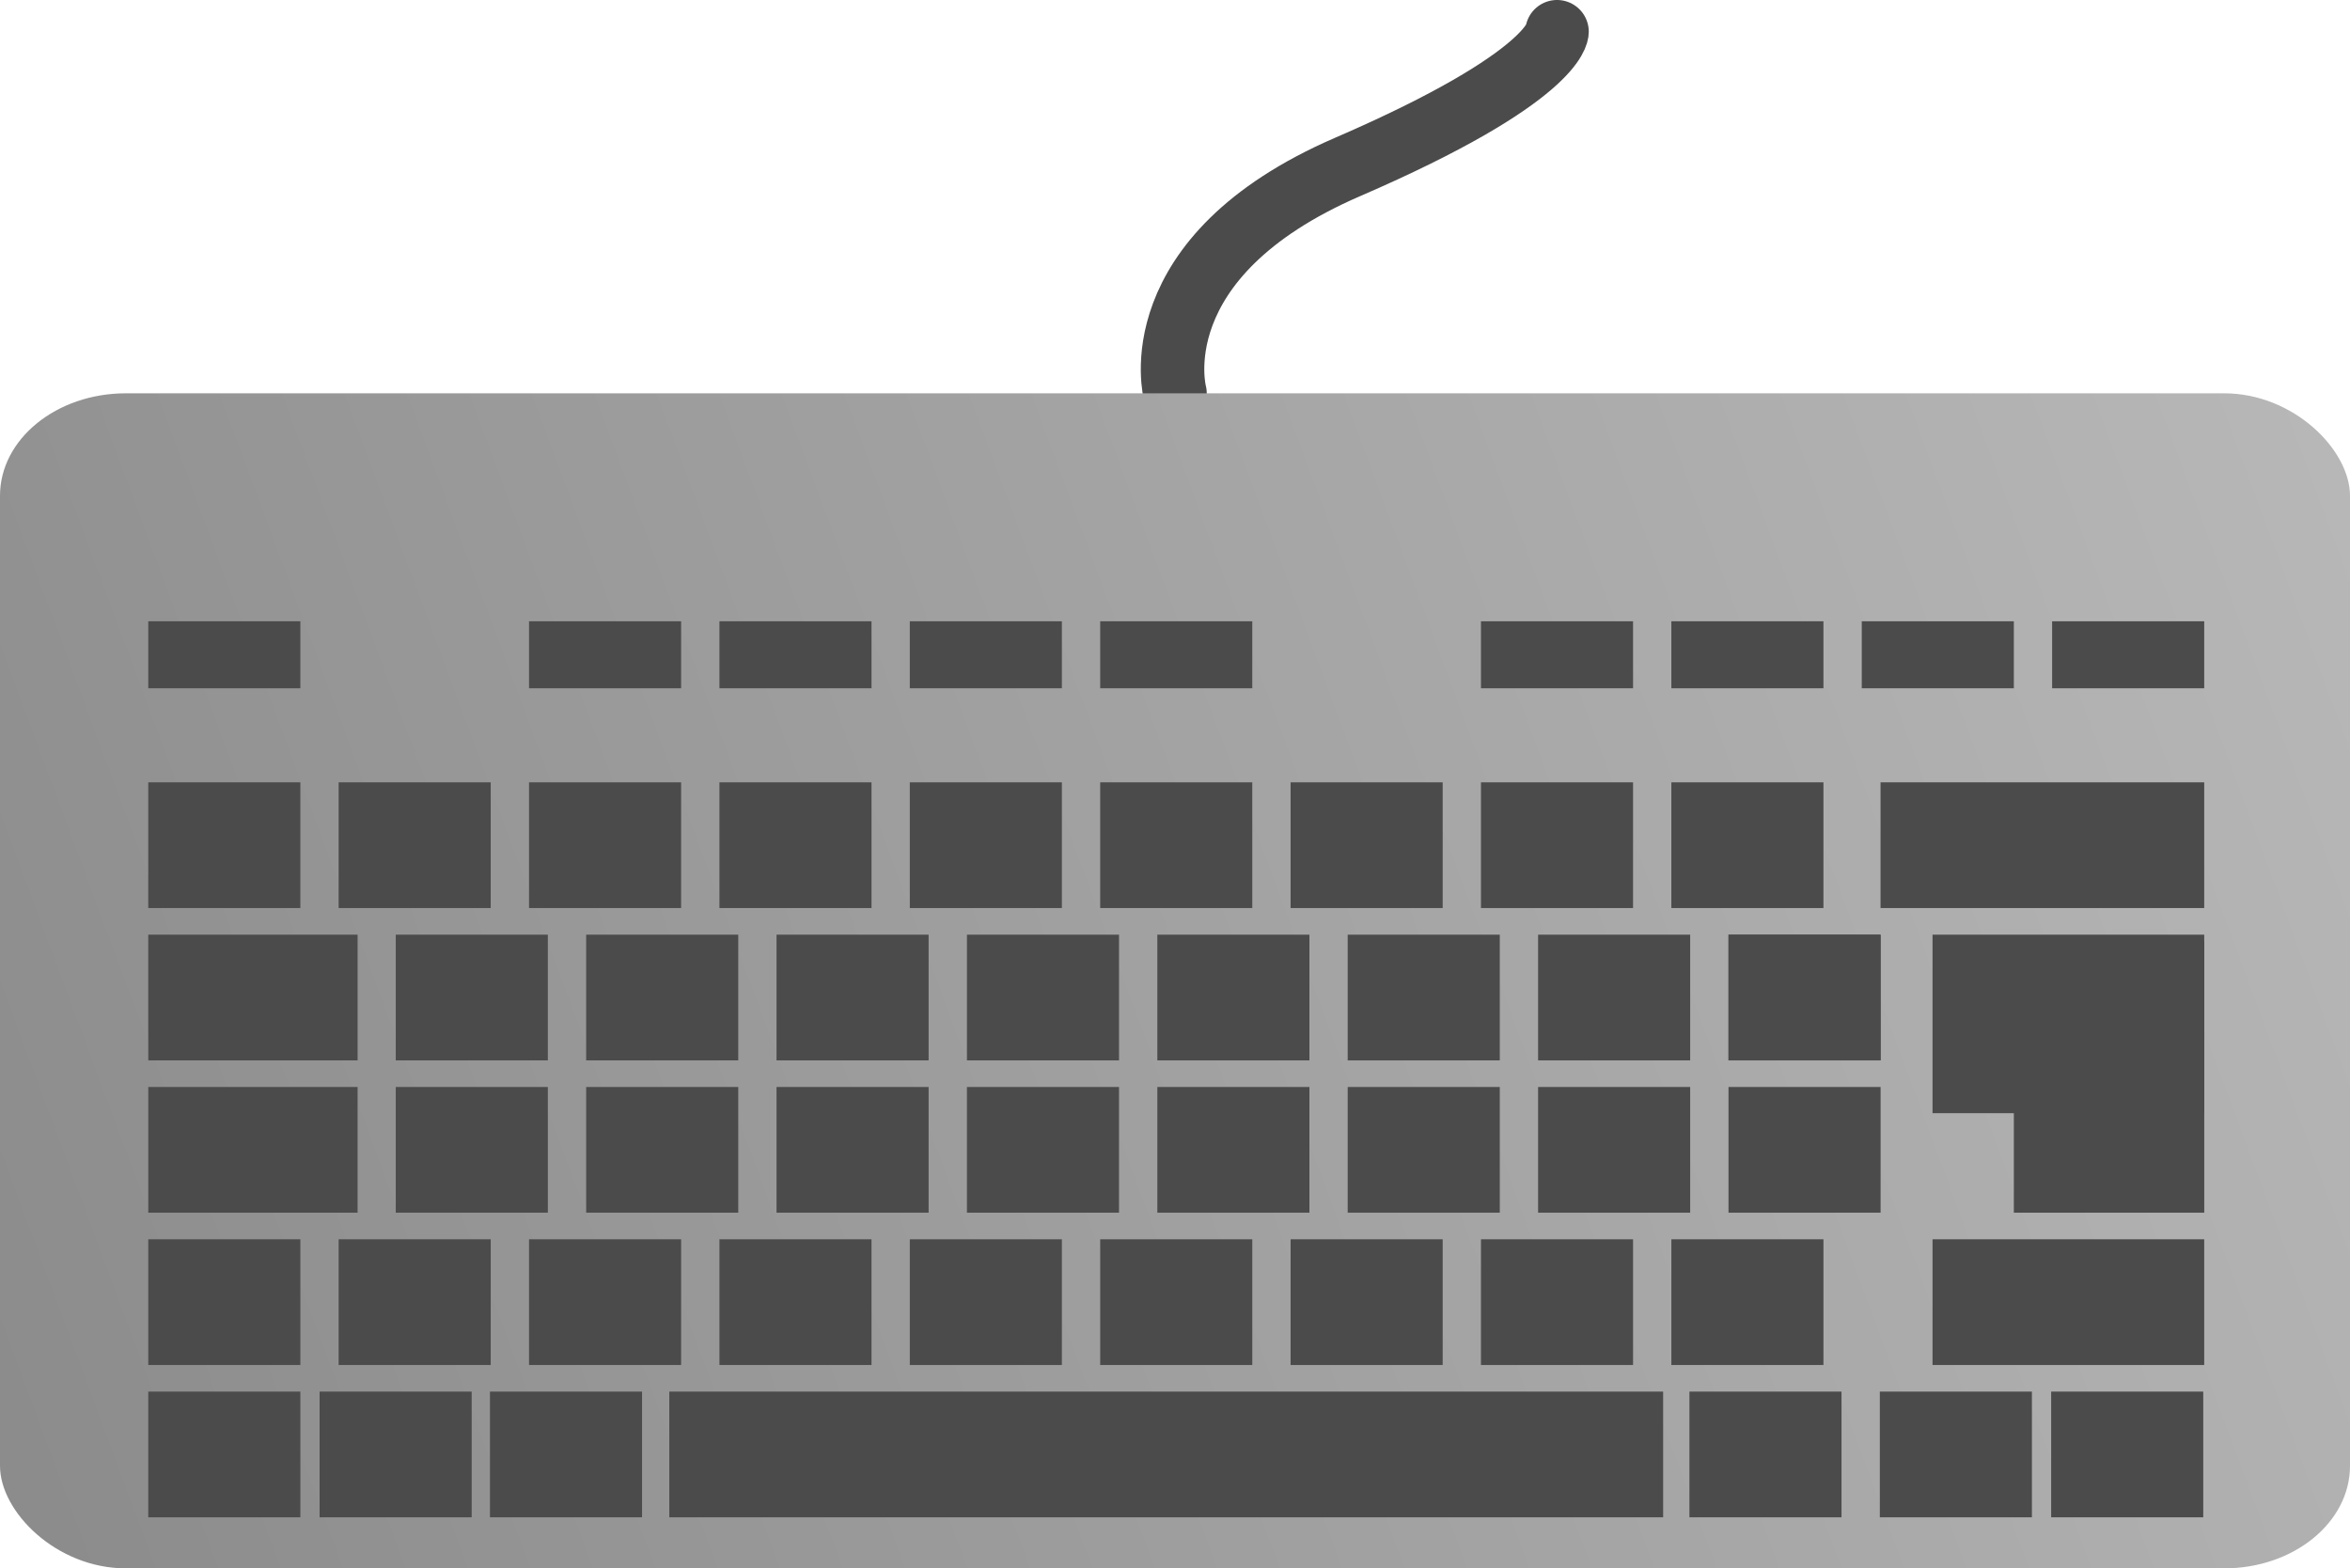 <?xml version="1.0" encoding="UTF-8" standalone="no"?>
<!-- Created with Inkscape (http://www.inkscape.org/) -->

<svg
   width="65.316mm"
   height="43.59mm"
   viewBox="0 0 65.316 43.59"
   version="1.1"
   id="svg5"
   inkscape:version="1.2 (dc2aedaf03, 2022-05-15)"
   sodipodi:docname="teclado.svg"
   xmlns:inkscape="http://www.inkscape.org/namespaces/inkscape"
   xmlns:sodipodi="http://sodipodi.sourceforge.net/DTD/sodipodi-0.dtd"
   xmlns:xlink="http://www.w3.org/1999/xlink"
   xmlns="http://www.w3.org/2000/svg"
   xmlns:svg="http://www.w3.org/2000/svg">
  <sodipodi:namedview
     id="namedview7"
     pagecolor="#505050"
     bordercolor="#ffffff"
     borderopacity="1"
     inkscape:showpageshadow="0"
     inkscape:pageopacity="0"
     inkscape:pagecheckerboard="1"
     inkscape:deskcolor="#505050"
     inkscape:document-units="mm"
     showgrid="false"
     inkscape:zoom="1.1893044"
     inkscape:cx="62.641658"
     inkscape:cy="116.03421"
     inkscape:window-width="1280"
     inkscape:window-height="944"
     inkscape:window-x="0"
     inkscape:window-y="44"
     inkscape:window-maximized="1"
     inkscape:current-layer="layer1" />
  <defs
     id="defs2">
    <linearGradient
       inkscape:collect="always"
       id="linearGradient1804">
      <stop
         style="stop-color:#8b8b8b;stop-opacity:1;"
         offset="0"
         id="stop1800" />
      <stop
         style="stop-color:#b9b9b9;stop-opacity:1;"
         offset="1"
         id="stop1802" />
    </linearGradient>
    <linearGradient
       inkscape:collect="always"
       xlink:href="#linearGradient1804"
       id="linearGradient1806"
       x1="33.846"
       y1="102.328"
       x2="104.006"
       y2="76.292"
       gradientUnits="userSpaceOnUse" />
  </defs>
  <g
     inkscape:label="Camada 1"
     inkscape:groupmode="layer"
     id="layer1"
     transform="translate(-33.846,-58.738)">
    <path
       style="fill:none;stroke:#4b4b4b;stroke-width:1.765;stroke-linecap:round;stroke-linejoin:miter;stroke-dasharray:none;stroke-opacity:1"
       d="m 66.504,69.669 c 0,0 -1.018,-3.776 4.8,-6.292 5.818,-2.516 5.818,-3.757 5.818,-3.757"
       id="path2149" />
    <rect
       style="opacity:1;fill:url(#linearGradient1806);fill-opacity:1;stroke:none;stroke-width:0.965;stroke-linecap:round;stroke-linejoin:round;stroke-dasharray:none;stroke-opacity:1"
       id="rect1798"
       width="65.316"
       height="32.658"
       x="33.846"
       y="69.669"
       ry="2.848"
       rx="3.5" />
    <rect
       style="opacity:1;fill:#4b4b4b;fill-opacity:1;stroke:none;stroke-width:0.722;stroke-linecap:round;stroke-linejoin:round;stroke-dasharray:none;stroke-opacity:1"
       id="rect1860"
       width="27.622"
       height="3.494"
       x="52.449"
       y="97.414" />
    <rect
       style="opacity:1;fill:#4b4b4b;fill-opacity:1;stroke:none;stroke-width:0.282;stroke-linecap:round;stroke-linejoin:round;stroke-dasharray:none;stroke-opacity:1"
       id="rect1862"
       width="4.227"
       height="3.494"
       x="47.464"
       y="97.414" />
    <rect
       style="opacity:1;fill:#4b4b4b;fill-opacity:1;stroke:none;stroke-width:0.282;stroke-linecap:round;stroke-linejoin:round;stroke-dasharray:none;stroke-opacity:1"
       id="rect1864"
       width="4.227"
       height="3.494"
       x="42.729"
       y="97.414" />
    <rect
       style="opacity:1;fill:#4b4b4b;fill-opacity:1;stroke:none;stroke-width:0.282;stroke-linecap:round;stroke-linejoin:round;stroke-dasharray:none;stroke-opacity:1"
       id="rect1868"
       width="4.227"
       height="3.494"
       x="37.967"
       y="97.414" />
    <rect
       style="opacity:1;fill:#4b4b4b;fill-opacity:1;stroke:none;stroke-width:0.282;stroke-linecap:round;stroke-linejoin:round;stroke-dasharray:none;stroke-opacity:1"
       id="rect1870"
       width="4.227"
       height="3.494"
       x="37.967"
       y="93.181" />
    <rect
       style="opacity:1;fill:#4b4b4b;fill-opacity:1;stroke:none;stroke-width:0.331;stroke-linecap:round;stroke-linejoin:round;stroke-dasharray:none;stroke-opacity:1"
       id="rect1886"
       width="5.818"
       height="3.494"
       x="37.967"
       y="88.948" />
    <rect
       style="opacity:1;fill:#4b4b4b;fill-opacity:1;stroke:none;stroke-width:0.331;stroke-linecap:round;stroke-linejoin:round;stroke-dasharray:none;stroke-opacity:1"
       id="rect1888"
       width="5.818"
       height="3.494"
       x="37.967"
       y="84.715" />
    <rect
       style="opacity:1;fill:#4b4b4b;fill-opacity:1;stroke:none;stroke-width:0.282;stroke-linecap:round;stroke-linejoin:round;stroke-dasharray:none;stroke-opacity:1"
       id="rect1892"
       width="4.227"
       height="3.494"
       x="37.967"
       y="80.481" />
    <rect
       style="opacity:1;fill:#4b4b4b;fill-opacity:1;stroke:none;stroke-width:0.206;stroke-linecap:round;stroke-linejoin:round;stroke-dasharray:none;stroke-opacity:1"
       id="rect1894"
       width="4.227"
       height="1.862"
       x="37.967"
       y="76.005" />
    <rect
       style="opacity:1;fill:#4b4b4b;fill-opacity:1;stroke:none;stroke-width:0.282;stroke-linecap:round;stroke-linejoin:round;stroke-dasharray:none;stroke-opacity:1"
       id="rect1896"
       width="4.227"
       height="3.494"
       x="43.258"
       y="80.481" />
    <rect
       style="opacity:1;fill:#4b4b4b;fill-opacity:1;stroke:none;stroke-width:0.282;stroke-linecap:round;stroke-linejoin:round;stroke-dasharray:none;stroke-opacity:1"
       id="rect1898"
       width="4.227"
       height="3.494"
       x="48.55"
       y="80.481" />
    <rect
       style="opacity:1;fill:#4b4b4b;fill-opacity:1;stroke:none;stroke-width:0.282;stroke-linecap:round;stroke-linejoin:round;stroke-dasharray:none;stroke-opacity:1"
       id="rect1900"
       width="4.227"
       height="3.494"
       x="53.842"
       y="80.481" />
    <rect
       style="opacity:1;fill:#4b4b4b;fill-opacity:1;stroke:none;stroke-width:0.282;stroke-linecap:round;stroke-linejoin:round;stroke-dasharray:none;stroke-opacity:1"
       id="rect1902"
       width="4.227"
       height="3.494"
       x="59.133"
       y="80.481" />
    <rect
       style="opacity:1;fill:#4b4b4b;fill-opacity:1;stroke:none;stroke-width:0.282;stroke-linecap:round;stroke-linejoin:round;stroke-dasharray:none;stroke-opacity:1"
       id="rect1904"
       width="4.227"
       height="3.494"
       x="64.425"
       y="80.481" />
    <rect
       style="opacity:1;fill:#4b4b4b;fill-opacity:1;stroke:none;stroke-width:0.282;stroke-linecap:round;stroke-linejoin:round;stroke-dasharray:none;stroke-opacity:1"
       id="rect1906"
       width="4.227"
       height="3.494"
       x="69.717"
       y="80.481" />
    <rect
       style="opacity:1;fill:#4b4b4b;fill-opacity:1;stroke:none;stroke-width:0.282;stroke-linecap:round;stroke-linejoin:round;stroke-dasharray:none;stroke-opacity:1"
       id="rect1908"
       width="4.227"
       height="3.494"
       x="75.008"
       y="80.481" />
    <rect
       style="opacity:1;fill:#4b4b4b;fill-opacity:1;stroke:none;stroke-width:0.282;stroke-linecap:round;stroke-linejoin:round;stroke-dasharray:none;stroke-opacity:1"
       id="rect1910"
       width="4.227"
       height="3.494"
       x="80.3"
       y="80.481" />
    <rect
       style="opacity:1;fill:#4b4b4b;fill-opacity:1;stroke:none;stroke-width:0.412;stroke-linecap:round;stroke-linejoin:round;stroke-dasharray:none;stroke-opacity:1"
       id="rect1914"
       width="8.996"
       height="3.494"
       x="86.114"
       y="80.481" />
    <rect
       style="opacity:1;fill:#4b4b4b;fill-opacity:1;stroke:none;stroke-width:0.449;stroke-linecap:round;stroke-linejoin:round;stroke-dasharray:none;stroke-opacity:1"
       id="rect1916"
       width="7.551"
       height="4.961"
       x="87.559"
       y="84.715" />
    <rect
       style="opacity:1;fill:#4b4b4b;fill-opacity:1;stroke:none;stroke-width:0.464;stroke-linecap:round;stroke-linejoin:round;stroke-dasharray:none;stroke-opacity:1"
       id="rect1918"
       width="7.551"
       height="5.292"
       x="-92.442"
       y="89.819"
       transform="rotate(-90)" />
    <rect
       style="opacity:1;fill:#4b4b4b;fill-opacity:1;stroke:none;stroke-width:0.282;stroke-linecap:round;stroke-linejoin:round;stroke-dasharray:none;stroke-opacity:1"
       id="rect1920"
       width="4.227"
       height="3.494"
       x="43.258"
       y="93.181" />
    <rect
       style="opacity:1;fill:#4b4b4b;fill-opacity:1;stroke:none;stroke-width:0.282;stroke-linecap:round;stroke-linejoin:round;stroke-dasharray:none;stroke-opacity:1"
       id="rect1922"
       width="4.227"
       height="3.494"
       x="48.55"
       y="93.181" />
    <rect
       style="opacity:1;fill:#4b4b4b;fill-opacity:1;stroke:none;stroke-width:0.282;stroke-linecap:round;stroke-linejoin:round;stroke-dasharray:none;stroke-opacity:1"
       id="rect1924"
       width="4.227"
       height="3.494"
       x="53.842"
       y="93.181" />
    <rect
       style="opacity:1;fill:#4b4b4b;fill-opacity:1;stroke:none;stroke-width:0.282;stroke-linecap:round;stroke-linejoin:round;stroke-dasharray:none;stroke-opacity:1"
       id="rect1926"
       width="4.227"
       height="3.494"
       x="59.133"
       y="93.181" />
    <rect
       style="opacity:1;fill:#4b4b4b;fill-opacity:1;stroke:none;stroke-width:0.282;stroke-linecap:round;stroke-linejoin:round;stroke-dasharray:none;stroke-opacity:1"
       id="rect1928"
       width="4.227"
       height="3.494"
       x="64.425"
       y="93.181" />
    <rect
       style="opacity:1;fill:#4b4b4b;fill-opacity:1;stroke:none;stroke-width:0.282;stroke-linecap:round;stroke-linejoin:round;stroke-dasharray:none;stroke-opacity:1"
       id="rect1930"
       width="4.227"
       height="3.494"
       x="69.717"
       y="93.181" />
    <rect
       style="opacity:1;fill:#4b4b4b;fill-opacity:1;stroke:none;stroke-width:0.282;stroke-linecap:round;stroke-linejoin:round;stroke-dasharray:none;stroke-opacity:1"
       id="rect1932"
       width="4.227"
       height="3.494"
       x="75.008"
       y="93.181" />
    <rect
       style="opacity:1;fill:#4b4b4b;fill-opacity:1;stroke:none;stroke-width:0.282;stroke-linecap:round;stroke-linejoin:round;stroke-dasharray:none;stroke-opacity:1"
       id="rect1934"
       width="4.227"
       height="3.494"
       x="80.3"
       y="93.181" />
    <rect
       style="opacity:1;fill:#4b4b4b;fill-opacity:1;stroke:none;stroke-width:0.377;stroke-linecap:round;stroke-linejoin:round;stroke-dasharray:none;stroke-opacity:1"
       id="rect1938"
       width="7.551"
       height="3.494"
       x="87.559"
       y="93.181" />
    <rect
       style="opacity:1;fill:#4b4b4b;fill-opacity:1;stroke:none;stroke-width:0.282;stroke-linecap:round;stroke-linejoin:round;stroke-dasharray:none;stroke-opacity:1"
       id="rect1940"
       width="4.227"
       height="3.494"
       x="80.802"
       y="97.414" />
    <rect
       style="opacity:1;fill:#4b4b4b;fill-opacity:1;stroke:none;stroke-width:0.282;stroke-linecap:round;stroke-linejoin:round;stroke-dasharray:none;stroke-opacity:1"
       id="rect1942"
       width="4.227"
       height="3.494"
       x="86.094"
       y="97.414" />
    <rect
       style="opacity:1;fill:#4b4b4b;fill-opacity:1;stroke:none;stroke-width:0.282;stroke-linecap:round;stroke-linejoin:round;stroke-dasharray:none;stroke-opacity:1"
       id="rect1944"
       width="4.227"
       height="3.494"
       x="90.856"
       y="97.414" />
    <rect
       style="opacity:1;fill:#4b4b4b;fill-opacity:1;stroke:none;stroke-width:0.282;stroke-linecap:round;stroke-linejoin:round;stroke-dasharray:none;stroke-opacity:1"
       id="rect1987"
       width="4.227"
       height="3.494"
       x="44.846"
       y="88.948" />
    <rect
       style="opacity:1;fill:#4b4b4b;fill-opacity:1;stroke:none;stroke-width:0.282;stroke-linecap:round;stroke-linejoin:round;stroke-dasharray:none;stroke-opacity:1"
       id="rect1989"
       width="4.227"
       height="3.494"
       x="50.138"
       y="88.948" />
    <rect
       style="opacity:1;fill:#4b4b4b;fill-opacity:1;stroke:none;stroke-width:0.282;stroke-linecap:round;stroke-linejoin:round;stroke-dasharray:none;stroke-opacity:1"
       id="rect1991"
       width="4.227"
       height="3.494"
       x="55.429"
       y="88.948" />
    <rect
       style="opacity:1;fill:#4b4b4b;fill-opacity:1;stroke:none;stroke-width:0.282;stroke-linecap:round;stroke-linejoin:round;stroke-dasharray:none;stroke-opacity:1"
       id="rect1993"
       width="4.227"
       height="3.494"
       x="60.721"
       y="88.948" />
    <rect
       style="opacity:1;fill:#4b4b4b;fill-opacity:1;stroke:none;stroke-width:0.282;stroke-linecap:round;stroke-linejoin:round;stroke-dasharray:none;stroke-opacity:1"
       id="rect1995"
       width="4.227"
       height="3.494"
       x="66.013"
       y="88.948" />
    <rect
       style="opacity:1;fill:#4b4b4b;fill-opacity:1;stroke:none;stroke-width:0.282;stroke-linecap:round;stroke-linejoin:round;stroke-dasharray:none;stroke-opacity:1"
       id="rect1997"
       width="4.227"
       height="3.494"
       x="71.304"
       y="88.948" />
    <rect
       style="opacity:1;fill:#4b4b4b;fill-opacity:1;stroke:none;stroke-width:0.282;stroke-linecap:round;stroke-linejoin:round;stroke-dasharray:none;stroke-opacity:1"
       id="rect1999"
       width="4.227"
       height="3.494"
       x="76.596"
       y="88.948" />
    <rect
       style="opacity:1;fill:#4b4b4b;fill-opacity:1;stroke:none;stroke-width:0.282;stroke-linecap:round;stroke-linejoin:round;stroke-dasharray:none;stroke-opacity:1"
       id="rect2001"
       width="4.227"
       height="3.494"
       x="81.888"
       y="88.948" />
    <rect
       style="opacity:1;fill:#4b4b4b;fill-opacity:1;stroke:none;stroke-width:0.282;stroke-linecap:round;stroke-linejoin:round;stroke-dasharray:none;stroke-opacity:1"
       id="rect2003"
       width="4.227"
       height="3.494"
       x="81.888"
       y="84.715" />
    <rect
       style="opacity:1;fill:#4b4b4b;fill-opacity:1;stroke:none;stroke-width:0.282;stroke-linecap:round;stroke-linejoin:round;stroke-dasharray:none;stroke-opacity:1"
       id="rect2005"
       width="4.227"
       height="3.494"
       x="81.888"
       y="84.715" />
    <rect
       style="opacity:1;fill:#4b4b4b;fill-opacity:1;stroke:none;stroke-width:0.282;stroke-linecap:round;stroke-linejoin:round;stroke-dasharray:none;stroke-opacity:1"
       id="rect2007"
       width="4.227"
       height="3.494"
       x="76.596"
       y="84.715" />
    <rect
       style="opacity:1;fill:#4b4b4b;fill-opacity:1;stroke:none;stroke-width:0.282;stroke-linecap:round;stroke-linejoin:round;stroke-dasharray:none;stroke-opacity:1"
       id="rect2009"
       width="4.227"
       height="3.494"
       x="71.304"
       y="84.715" />
    <rect
       style="opacity:1;fill:#4b4b4b;fill-opacity:1;stroke:none;stroke-width:0.282;stroke-linecap:round;stroke-linejoin:round;stroke-dasharray:none;stroke-opacity:1"
       id="rect2011"
       width="4.227"
       height="3.494"
       x="66.013"
       y="84.715" />
    <rect
       style="opacity:1;fill:#4b4b4b;fill-opacity:1;stroke:none;stroke-width:0.282;stroke-linecap:round;stroke-linejoin:round;stroke-dasharray:none;stroke-opacity:1"
       id="rect2067"
       width="4.227"
       height="3.494"
       x="60.721"
       y="84.715" />
    <rect
       style="opacity:1;fill:#4b4b4b;fill-opacity:1;stroke:none;stroke-width:0.282;stroke-linecap:round;stroke-linejoin:round;stroke-dasharray:none;stroke-opacity:1"
       id="rect2069"
       width="4.227"
       height="3.494"
       x="55.429"
       y="84.715" />
    <rect
       style="opacity:1;fill:#4b4b4b;fill-opacity:1;stroke:none;stroke-width:0.282;stroke-linecap:round;stroke-linejoin:round;stroke-dasharray:none;stroke-opacity:1"
       id="rect2127"
       width="4.227"
       height="3.494"
       x="50.138"
       y="84.715" />
    <rect
       style="opacity:1;fill:#4b4b4b;fill-opacity:1;stroke:none;stroke-width:0.282;stroke-linecap:round;stroke-linejoin:round;stroke-dasharray:none;stroke-opacity:1"
       id="rect2129"
       width="4.227"
       height="3.494"
       x="44.846"
       y="84.715" />
    <rect
       style="opacity:1;fill:#4b4b4b;fill-opacity:1;stroke:none;stroke-width:0.206;stroke-linecap:round;stroke-linejoin:round;stroke-dasharray:none;stroke-opacity:1"
       id="rect2131"
       width="4.227"
       height="1.862"
       x="48.55"
       y="76.005" />
    <rect
       style="opacity:1;fill:#4b4b4b;fill-opacity:1;stroke:none;stroke-width:0.206;stroke-linecap:round;stroke-linejoin:round;stroke-dasharray:none;stroke-opacity:1"
       id="rect2133"
       width="4.227"
       height="1.862"
       x="53.842"
       y="76.005" />
    <rect
       style="opacity:1;fill:#4b4b4b;fill-opacity:1;stroke:none;stroke-width:0.206;stroke-linecap:round;stroke-linejoin:round;stroke-dasharray:none;stroke-opacity:1"
       id="rect2135"
       width="4.227"
       height="1.862"
       x="59.133"
       y="76.005" />
    <rect
       style="opacity:1;fill:#4b4b4b;fill-opacity:1;stroke:none;stroke-width:0.206;stroke-linecap:round;stroke-linejoin:round;stroke-dasharray:none;stroke-opacity:1"
       id="rect2137"
       width="4.227"
       height="1.862"
       x="64.425"
       y="76.005" />
    <rect
       style="opacity:1;fill:#4b4b4b;fill-opacity:1;stroke:none;stroke-width:0.206;stroke-linecap:round;stroke-linejoin:round;stroke-dasharray:none;stroke-opacity:1"
       id="rect2139"
       width="4.227"
       height="1.862"
       x="75.008"
       y="76.005" />
    <rect
       style="opacity:1;fill:#4b4b4b;fill-opacity:1;stroke:none;stroke-width:0.206;stroke-linecap:round;stroke-linejoin:round;stroke-dasharray:none;stroke-opacity:1"
       id="rect2141"
       width="4.227"
       height="1.862"
       x="80.3"
       y="76.005" />
    <rect
       style="opacity:1;fill:#4b4b4b;fill-opacity:1;stroke:none;stroke-width:0.206;stroke-linecap:round;stroke-linejoin:round;stroke-dasharray:none;stroke-opacity:1"
       id="rect2143"
       width="4.227"
       height="1.862"
       x="85.592"
       y="76.005" />
    <rect
       style="opacity:1;fill:#4b4b4b;fill-opacity:1;stroke:none;stroke-width:0.206;stroke-linecap:round;stroke-linejoin:round;stroke-dasharray:none;stroke-opacity:1"
       id="rect2145"
       width="4.227"
       height="1.862"
       x="90.883"
       y="76.005" />
  </g>
</svg>
